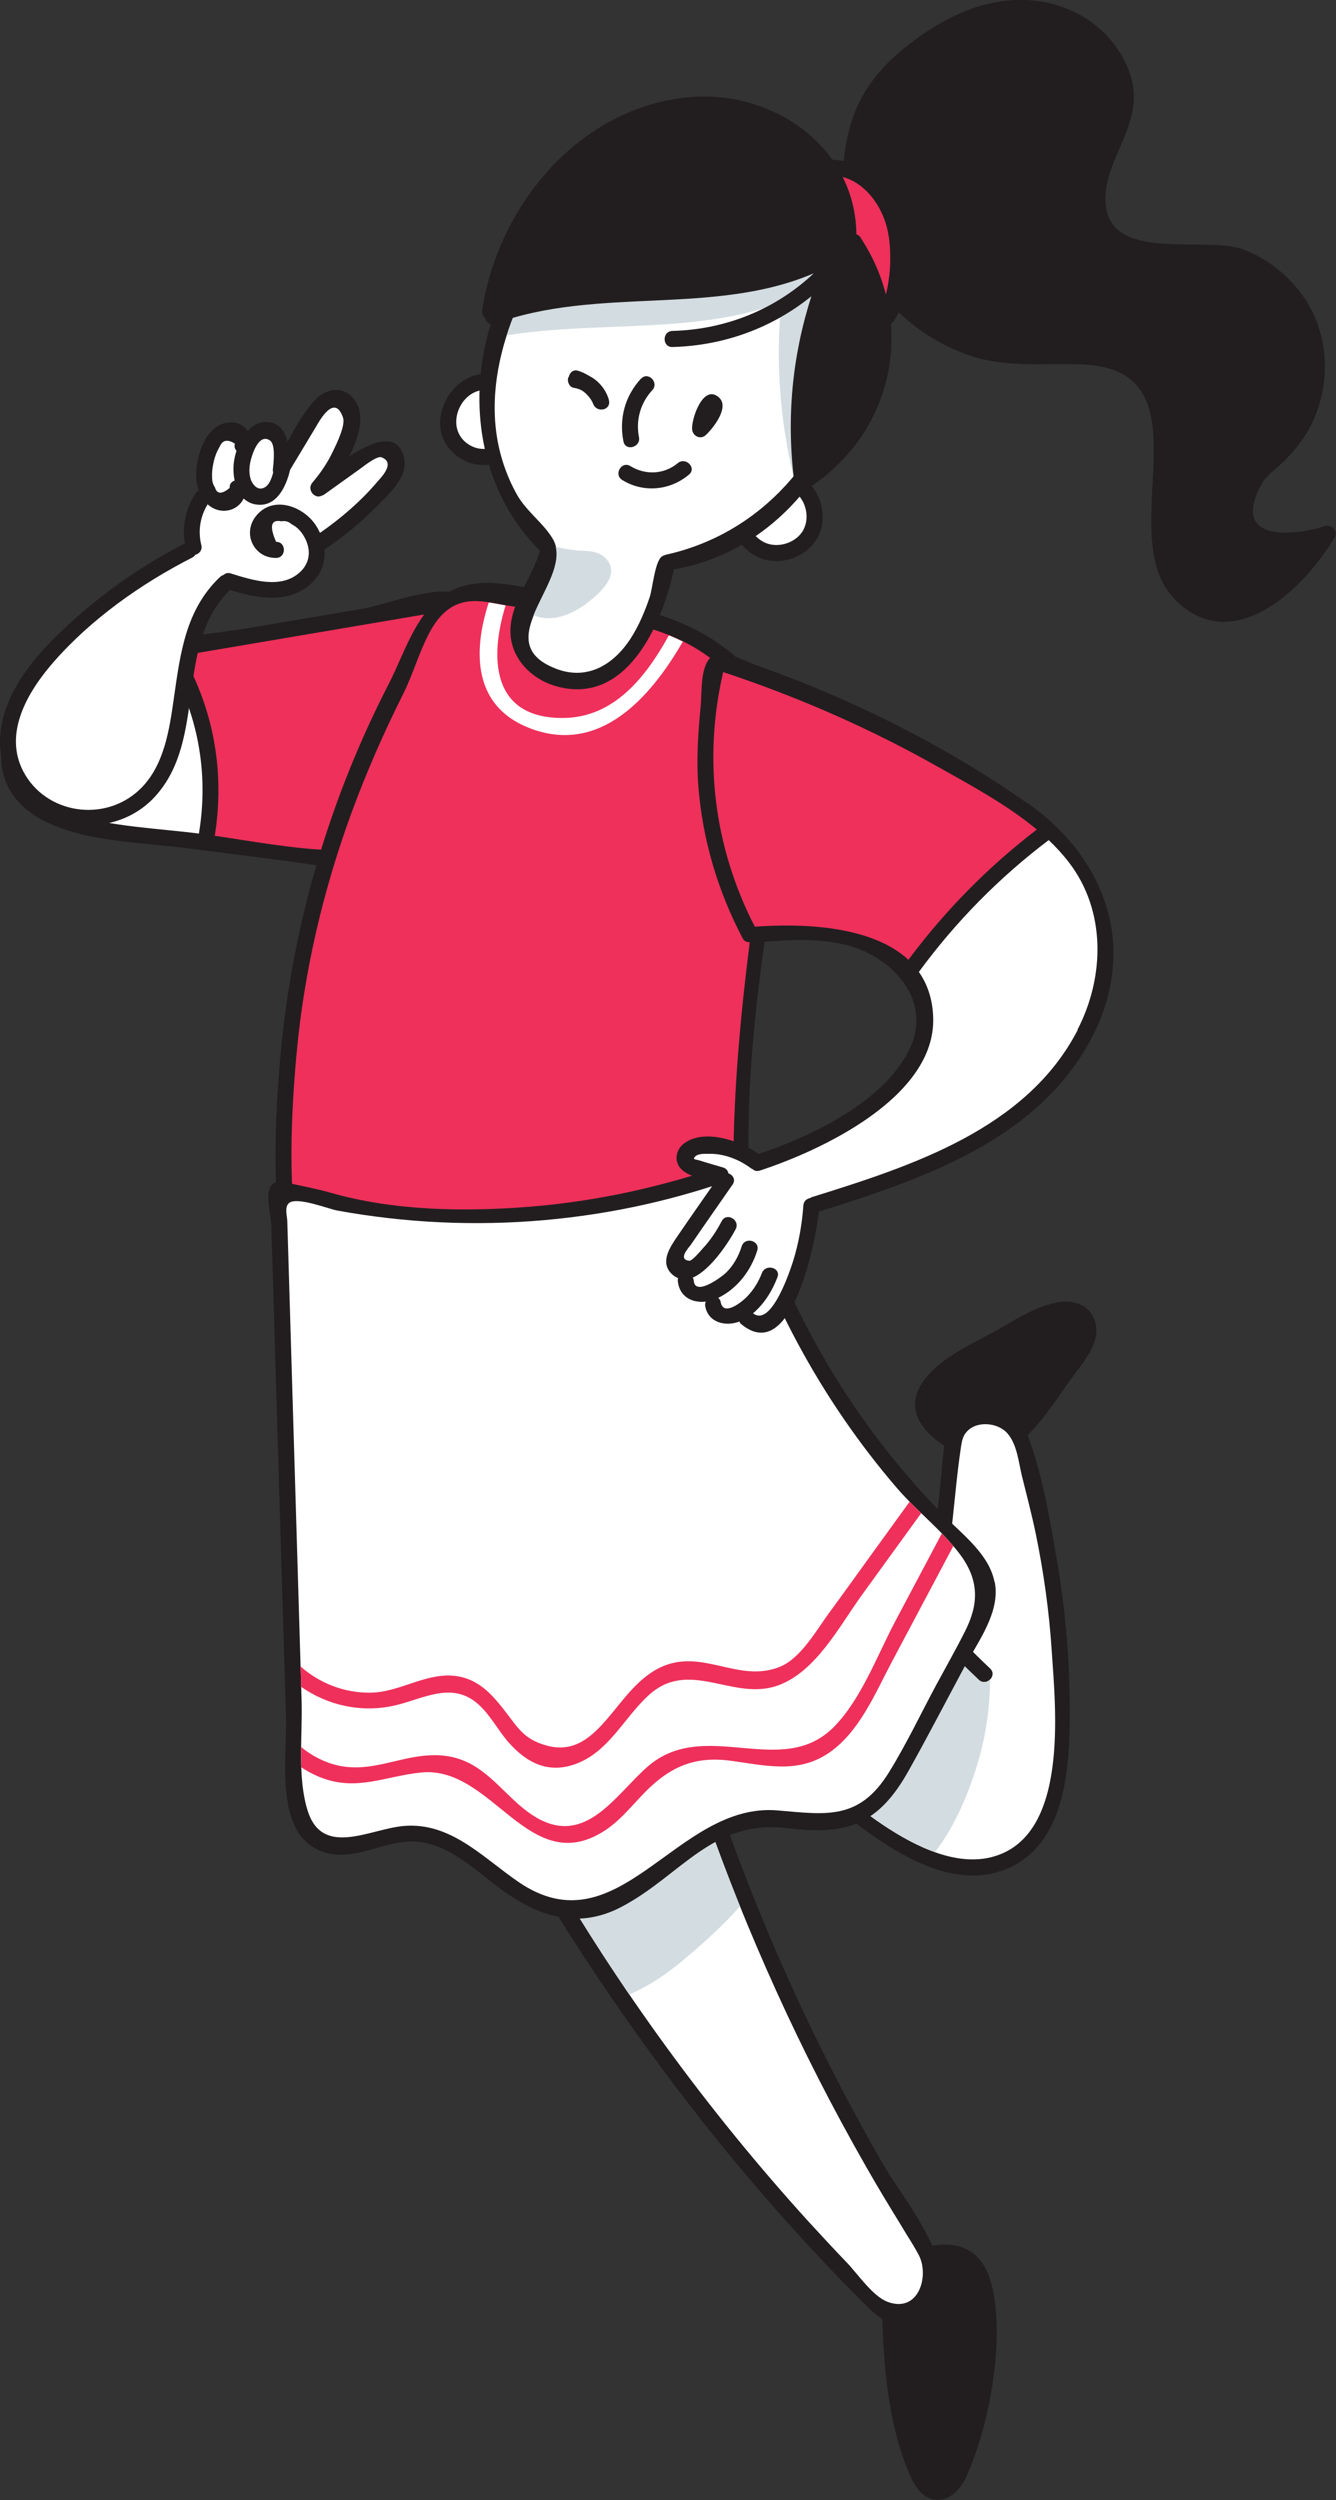 <?xml version="1.0" encoding="UTF-8"?>
<svg id="_레이어_2" data-name="레이어 2" xmlns="http://www.w3.org/2000/svg" viewBox="0 0 165.97 310.57">
  <rect x="0" y="0" width="165.97" height="310.57" fill="#333333" stroke="none"/>
  <defs>
    <style>
      .cls-1 {
        fill: #d3dde1;
      }

      .cls-1, .cls-2, .cls-3, .cls-4 {
        stroke-width: 0px;
      }

      .cls-2 {
        fill: #221e1f;
      }

      .cls-3 {
        fill: #fff;
      }

      .cls-4 {
        fill: #ee305b;
      }
    </style>
  </defs>
  <g id="OBJECTS">
    <g>
      <g>
        <g>
          <g>
            <path class="cls-2" d="M58.2,75.28c-.1-.34-.24-.64-.41-.88-1.76-2.47-9.9.73-12.51,1.18-4.6.78-9.2,1.56-13.8,2.34-7.49,1.27-16.24,1.63-23.23,4.8-8.15,3.7-12.07,14.76-2.5,19.39,5.11,2.47,11.62,2.52,17.13,3.22,4.14.53,8.28,1.05,12.42,1.58,3,.38,6.24,1.15,9.25.57,5.45-1.06,8.02-7.08,9.91-11.7,1.38-3.37,2.4-6.9,3.02-10.48.37-2.1,1.52-7.36.72-10.02Z"/>
            <path class="cls-3" d="M8.89,101.16c-6.84-2.11-9.14-9.1-3.55-14.31,3.86-3.59,10.06-4.31,15.27-5.1,3.94,6.69,5.37,14.15,4.1,21.8-5.22-.66-10.78-.84-15.82-2.4Z"/>
            <path class="cls-4" d="M41.34,105.62c-4.85-.15-9.82-1.09-14.66-1.79,1.25-7.84-.08-15.5-3.96-22.41,11.08-1.88,22.16-3.76,33.24-5.64,0,.04-.02.07-.02.12.24,8.86-2.48,30.08-14.6,29.71Z"/>
          </g>
          <g>
            <path class="cls-2" d="M50.22,57.04c-.67-3.56-3.98-2.2-6.84-.34,1.41-2.77,2.18-5.88.1-7.63-1.44-1.21-3.36-.52-4.48.75-1.28,1.44-2.3,3.25-3.28,5.04-.32-1.25-1.01-2.3-2.38-2.43-1.04-.1-1.89.37-2.56,1.1-.54-.76-1.49-1.22-2.57-1.03-2.43.41-3.51,3.32-3.78,5.45-.12.97-.06,2.04.25,2.99-.13.07-.26.18-.36.33-1.26,1.87-1.71,4.07-1.36,6.26-.02,0-.04,0-.06.02-4.9,2.49-9.53,5.69-13.63,9.35C5.17,80.53.6,85.39.05,91.12c-.41,4.29,1.65,8.39,5.54,10.21,4.58,2.15,10.2,1.43,13.68-2.39,6.54-7.19,2.3-18.74,9.29-25.65,3.28.99,7.02,1.77,9.9-.62,1.42-1.18,1.98-2.79,1.85-4.4,2.36-1.6,4.58-3.39,6.57-5.44,1.4-1.44,3.77-3.51,3.34-5.79Z"/>
            <path class="cls-3" d="M31.04,57.74c.09-.78,1-4.08,2.51-3.01.71.5.43,2.8.35,3.56-.02.15,0,.28.04.39-.23.91-.63,1.93-1.51,2.01-.63.06-1.14-.68-1.29-1.17-.18-.58-.18-1.19-.11-1.79Z"/>
            <path class="cls-3" d="M26.49,57.62c.12-.57.29-1.15.55-1.67l.25-.46c.36-.84.99-.96,1.89-.37-.11.37,0,.66.2.88-.18.56-.3,1.12-.35,1.61-.06.65-.03,1.38.12,2.09-.36.11-.65.41-.62.91-.97.81-1.58.79-1.82-.05-.25-.37-.37-.79-.36-1.24-.04-.56.03-1.14.14-1.69Z"/>
            <path class="cls-3" d="M39.76,66.21c-.2-.42-.42-.83-.71-1.22-1.67-2.23-5.25-3.41-7.26-.87-1.72,2.18-.24,5.22,2.51,5.19,1.29-.01,1.29-2.01,0-2-.86-1.96-.64-2.81.66-2.55.48-.09.9.03,1.26.36.72.36,1.21.91,1.6,1.61.84,1.51.74,3.15-.55,4.34-2.34,2.18-5.98.98-8.62.16-.38-.12-.68,0-.89.2-.14.04-.28.11-.41.23-4.29,4.05-4.95,9.49-5.75,15.07-.56,3.92-1.2,8.43-4.23,11.33-4.38,4.19-11.7,3.05-14.47-2.22-2.5-4.76.54-9.89,3.67-13.5,4.69-5.4,10.96-9.84,17.32-13.08.18-.09.29-.21.37-.34.49-.13.91-.57.75-1.21-.44-1.78-.14-3.52.78-5.06.3.26.63.48,1.04.63,1.4.51,2.87-.14,3.44-1.35.37.34.82.6,1.37.71,2.66.54,3.91-2.17,4.4-4.28.72-1.2,1.44-2.39,2.16-3.59.36-.6.72-1.2,1.08-1.8.29-.47,2.26-4.23,3.33-1.1.34.99-.84,3.35-1.26,4.22-.67,1.41-1.53,2.68-2.54,3.86-.75.87.31,2.09,1.14,1.63.11-.03.22-.07.33-.15,1.44-1.03,2.89-2.07,4.33-3.1.51-.36,2.2-1.75,2.79-1.52,1.8.7-.09,2.52-.56,3.08-2.06,2.42-4.49,4.5-7.09,6.31Z"/>
          </g>
        </g>
        <g>
          <g>
            <path class="cls-2" d="M90.21,80.63c-5.44-4.22-12.27-5.56-18.93-6.41-4.27-.55-9.14-2.62-13.57-1.47-5.53,1.43-7.11,7.72-9.42,12.22-7.36,14.28-11.97,29.96-13.43,45.96-1.6,17.59-1.39,40.3,15.77,50.43,8.24,4.87,18.14,5.8,27.46,4.27,7.24-1.18,15.3-3.82,16.59-12.07.74-4.78-.49-9.81-.93-14.57-.58-6.28-.84-12.59-.76-18.89.15-11.99,2-23.57,3.86-35.38,1.41-8.92,1.07-18.14-6.62-24.1Z"/>
            <path class="cls-4" d="M95.03,103.4c-2.69,18.37-5.02,36.01-3.39,54.66.34,3.93,1.08,7.87,1.19,11.82.19,6.66-3.43,10.68-9.62,12.56-9.53,2.9-20.5,2.69-29.53-1.7-18.33-8.92-18.44-32.21-16.84-49.82.94-10.29,3.32-20.42,6.89-30.12,1.83-4.96,3.96-9.81,6.33-14.54,1.27-2.53,2.01-5.3,3.36-7.8.72-1.34,1.73-2.59,3.1-3.26,2.06-1,4.28-.35,6.41.01,2.23.38,4.53.5,6.78.76,4.5.53,9.03,1.22,13.27,2.88,10.87,4.27,13.62,13.72,12.04,24.52Z"/>
            <path class="cls-3" d="M83.09,78.93c-2.87,5.23-6.85,10.21-13.1,10.26-9,.08-9.17-7.56-7.18-13.98-.69-.12-1.39-.26-2.09-.37-1.97,6.04-1.98,12.85,5.01,15.59,8.69,3.41,15.02-3.66,19.1-10.73-.56-.27-1.13-.53-1.74-.77Z"/>
          </g>
          <g>
            <g>
              <path class="cls-2" d="M135.96,163.96c-.69-1.92-2.59-2.47-4.44-2.19-2.84.43-5.63,2.35-8.1,3.71-2.8,1.54-6.33,3.11-8.38,5.65-3.74,4.62,1.02,8.28,5.1,9.95.09.39.39.71.92.67,6.01-.48,9.49-7.18,12.77-11.5,1.33-1.76,2.98-3.95,2.14-6.3Z"/>
              <path class="cls-2" d="M132.51,168.71c-.77,1.11-1.65,2.16-2.48,3.23-2.15,2.8-4.46,6.9-8.17,7.69-.05-.03-.09-.07-.15-.09-1.14-.35-2.25-.79-3.31-1.33-2.58-3.42-2.65-5.82-.2-7.18,1.05-1.02,2.59-1.71,3.84-2.45,2.01-1.18,5.55-3.92,7.93-4.2,6.51-.78,3.82,2.48,2.55,4.33Z"/>
            </g>
            <g>
              <path class="cls-2" d="M126.77,175.99c-.54-1.15-1.28-2.19-2.53-2.64-1.85-.67-3.89.19-5.1,1.64-2.04,2.43-1.97,6.24-2.29,9.2-.54,4.96-1.08,9.93-1.62,14.89-4.66-5.48-8.72-11.43-12.15-17.84-.46-.86-1.56-.49-1.8.23-.51,1.52-3.6,3.52-4.81,4.56-1.81,1.56-3.71,3.02-5.68,4.38-1.97,1.36-4.01,2.61-6.12,3.76-.99.54-5.42,1.95-5.22,3.26.08.52.47.93.83,1.31,1.65,1.76,2.87,4.21,4.34,6.17,1.61,2.14,3.29,4.21,5.05,6.22,3.46,3.95,7.23,7.63,11.27,10.98,6.04,5.01,15.77,13.7,24.31,9.97,7.31-3.19,7.65-12.95,7.64-19.73,0-6.47-.59-12.93-1.72-19.3-.89-5.04-1.74-10.15-3.57-14.95-.26-.68-.52-1.42-.84-2.11Z"/>
              <path class="cls-3" d="M123.26,230.68c-8.57,2.25-19.62-8.56-25.2-13.76-6.14-5.71-11.46-12.18-16.02-19.2,7.51-3.53,14.21-8.29,20.03-14.2,5.18,9.38,11.7,17.81,19.52,25.16.94.88,2.35-.53,1.41-1.41-2.11-1.99-4.12-4.06-6.04-6.2.03-.08.06-.15.07-.23.43-3.92.85-7.84,1.28-11.76.34-3.1.6-6.22,1.07-9.31.09-.6.19-1.22.55-1.71,1.19-1.64,4-1.4,5.22,0,1.21,1.39,1.38,3.56,1.8,5.28.59,2.41,1.23,4.8,1.73,7.23.98,4.76,1.65,9.59,1.97,14.44.48,7.25,2.2,23.16-7.4,25.67Z"/>
              <path class="cls-1" d="M82.04,197.72c4.56,7.02,9.88,13.49,16.02,19.2,4.12,3.84,11.21,10.72,18.09,13.16,2.59-3.33,4.31-7.64,5.39-11.33.97-3.32,1.44-6.72,1.46-10.12-.35.35-.94.48-1.41.04-7.82-7.36-14.34-15.78-19.52-25.16-5.82,5.92-12.52,10.67-20.03,14.2Z"/>
            </g>
          </g>
          <g>
            <g>
              <path class="cls-2" d="M123.17,283.77c-1.63-6.55-7.7-5.57-12.42-2.82-.01,0-.02.02-.03.03-.54-.06-1.13.24-1.14.94-.09,8.09.16,18.6,3.7,26.06,1.81,3.81,5.19,3.18,6.8-.39,2.86-6.35,4.81-16.94,3.1-23.83Z"/>
              <path class="cls-2" d="M121.45,291.01c-.22,3.69-.43,11.49-2.81,14.68-4.08,5.45-5.62-6.54-6.01-8.9-.77-4.66-1.06-9.34-1.04-14.05.06-.02.12-.02.18-.06,1.22-.78,2.52-1.41,3.9-1.88,4,.27,5.94,2.02,5.84,5.27.16,1.63.04,3.31-.06,4.95Z"/>
            </g>
            <g>
              <path class="cls-2" d="M116.88,281.84c-1.22-4.7-5.61-10.27-6.98-12.65-2.8-4.85-5.45-9.78-7.93-14.8-5.28-10.65-9.8-21.67-13.57-32.95-1.88-5.64-3.57-11.33-5.07-17.08-1.12-4.3-1.85-8.7-2.94-13.01-.59-2.32-.58-3.6-2.88-4.41-1.94-.69-4.01-1.12-6.05-1.41-4.03-.58-8.15-.48-12.14.33-2,.4-3.97.98-5.88,1.71-1.31.51-2.41,1.5-3.73,2-1.09.41-3.33.34-2.76,2,8.52,25.04,22.54,48.98,38.66,69.85,4.45,5.76,9.13,11.33,14.04,16.69,2.4,2.63,4.86,5.21,7.37,7.73,1.73,1.74,3.93,3.87,6.6,2.93,3.51-1.23,4.04-3.9,3.25-6.94Z"/>
              <path class="cls-3" d="M110.75,286.1c-.16-.04-.33-.09-.5-.16-1.81-.67-3.69-3.45-5.03-4.85-1.62-1.69-3.22-3.41-4.8-5.14-6.29-6.93-12.21-14.2-17.71-21.76-11.01-15.12-20.38-31.43-27.89-48.57-2-4.55-3.86-9.17-5.59-13.83,8.82-5.08,19-5.99,28.58-2.63,0,.02,0,.04,0,.07,3.39,17.06,8.38,33.76,15.04,49.84,3.08,7.43,6.48,14.72,10.22,21.84,1.92,3.65,3.92,7.26,6.01,10.81,1.19,2.03,2.45,4.03,3.66,6.05.49.76.95,1.53,1.38,2.33,1.31,2.43.16,6.89-3.36,6Z"/>
              <path class="cls-1" d="M84.82,243.55c2.08-1.76,4.82-4.11,7.11-6.74-6.2-15.38-10.9-31.31-14.14-47.58,0-.02,0-.04,0-.07-9.58-3.36-19.76-2.45-28.58,2.63,1.73,4.66,3.59,9.27,5.59,13.83,6.46,14.74,14.31,28.87,23.38,42.16,2.36-1.04,4.57-2.49,6.63-4.23Z"/>
            </g>
          </g>
          <g>
            <path class="cls-2" d="M123.55,196.53c-.66-3.43-3.93-5.86-6.22-8.19-4.02-4.08-7.67-8.51-10.92-13.22-6.25-9.08-10.86-19.11-13.88-29.7-.18-.62-.76-.8-1.24-.66-.21-.2-.51-.3-.87-.16-7.95,2.8-16.26,4.64-24.66,5.31-8.06.64-16.82.51-24.65-1.73-1.85-.53-3.76-.88-5.64-1.29-3.29-.72-1.83,3.45-1.77,5.26l.21,6.89c.14,4.59.27,9.18.41,13.77.27,9.18.55,18.36.82,27.55.13,4.32.26,8.63.39,12.95.15,4.97-1.62,14.95,4.89,16.83,3.6,1.05,7.04-1.34,10.58-1.38,4.52-.06,8,3.58,11.4,6.04,4.66,3.37,9.48,4.88,14.81,2.08,7.43-3.91,11.3-10.96,20.72-9.77,7.35.93,11.25-.53,14.95-7.15,2.4-4.28,4.65-8.64,6.97-12.96,1.66-3.09,4.44-6.73,3.73-10.45Z"/>
            <path class="cls-3" d="M119.87,202.68c-1.12,2.22-2.35,4.39-3.53,6.57-1.95,3.63-3.75,7.44-5.92,10.94-3.7,5.96-7.77,5.23-13.81,4.71-12.6-1.08-19.67,17.44-32.18,8.9-4.43-3.03-8.43-7.46-14.25-6.97-4.21.35-10.11,3.97-11.96-1.9-1.3-4.13-.63-9.31-.75-13.61-.55-18.32-1.09-36.64-1.64-54.96-.05-1.56-.09-3.11-.14-4.67-.02-.65-.36-1.7.18-2.21.93-.89,4.9.69,6.02.9,4.23.77,8.52,1.26,12.82,1.46,8.6.4,17.25-.36,25.64-2.26,1.94-.44,3.86-.94,5.76-1.5,1.58-.46,3.14-.97,4.69-1.51,4.12,14.08,11.06,27.15,20.63,38.29,2.42,2.81,5.59,5.25,7.8,8.19,2.47,3.29,2.35,6.26.64,9.63Z"/>
            <g>
              <path class="cls-4" d="M118.43,192.06c-.45-.53-.94-1.05-1.43-1.56l-5.77,10.88c-2.24,4.22-4.21,9.64-7.59,13.1-6.54,6.69-16.13-1.3-23.28,5.06-3.97,3.53-7.61,9.8-13.72,6.25-2.97-1.72-4.93-4.82-7.94-6.54-2.73-1.55-5.45-1.4-8.43-.74-3.37.75-6.18,1.7-9.63.4-1.21-.46-2.29-1.1-3.23-1.89-.01.84,0,1.69.02,2.53.71.46,1.47.88,2.29,1.21,4.55,1.83,8.03-.1,12.59-.57,8.86-.9,13.37,13.22,22.72,7.28,1.8-1.14,3.18-2.81,4.62-4.34,3.18-3.39,6.27-5.03,11.04-4.41,4.24.56,8.3,1.66,12.15-.88,3.85-2.54,5.85-7.42,7.92-11.33,2.56-4.82,5.11-9.64,7.67-14.45Z"/>
              <path class="cls-4" d="M114.43,187.97c-.48-.47-.96-.94-1.43-1.42l-4.82,6.66c-1.73,2.39-3.45,4.8-5.2,7.18-1.54,2.1-3.48,5.57-6.03,6.64-4.7,1.96-8.89-1.6-13.49-.41-3.23.83-5.29,3.57-7.3,6.03-2.2,2.69-4.47,5.18-8.14,4.22-3.09-.81-3.7-2.34-5.62-4.74-1.48-1.86-3.04-3.45-5.46-3.88-3.77-.67-7.1,1.94-10.83,2.02-3.32.07-6.41-1.17-8.78-3.26.03.85.05,1.7.08,2.54,3.27,2.27,7.38,3.26,11.56,2.33,3.54-.79,7.11-3.09,10.41-.2,1.54,1.35,2.48,3.28,3.83,4.8,2.25,2.53,4.91,3.89,8.3,2.65,4.17-1.53,6.01-5.78,9.13-8.59,5.05-4.55,10.46.85,16.02-1.17,4.7-1.7,7.63-7.38,10.37-11.17,2.47-3.41,4.94-6.83,7.42-10.24Z"/>
            </g>
          </g>
        </g>
        <g>
          <path class="cls-2" d="M127.57,99.74c-6.89-4.82-14.26-8.95-21.92-12.41-3.84-1.74-7.76-3.3-11.74-4.71-1.36-.48-4.18-2.06-5.36-1.2-1.62,1.18-1.33,4.48-1.5,6.23-.32,3.34-.55,6.6-.3,9.95.5,6.62,2.42,13.1,5.51,18.96.18.34.46.47.76.48.13.06.27.09.45.07,3.96-.31,8.14-.71,12.03.38,5.42,1.52,10.25,6.74,7.59,12.62-2.99,6.62-12.26,11.05-18.83,13.24-2.26-1.62-6.84-3.24-9.35-1.25-.91.72-1.19,2.06-.41,2.99.9,1.08,2.9,1.38,4.33,1.74-1.57,2.26-3.15,4.51-4.7,6.78-.87,1.28-2.12,3.09-.79,4.54.29.31.59.5.9.63-.03.1-.05.21-.04.34.19,1.98,1.8,2.77,3.48,2.57-.07.17-.11.36-.07.58.38,2.05,2.53,2.55,4.24,1.9.05.13.14.25.28.36,6.08,4.95,9.05-9.44,9.6-14.02,12.57-3.93,26.73-8.69,33.54-20.94,6.27-11.27,2.46-22.76-7.7-29.86Z"/>
          <path class="cls-4" d="M112.85,119.23c-4.6-4.27-13.27-4.54-19.08-4.11-5.08-9.87-6.43-20.85-3.93-31.63,9.18,3.04,18.09,6.93,26.56,11.7,4.09,2.3,8.65,4.74,12.4,7.86-6.07,4.66-11.38,10.05-15.95,16.18Z"/>
          <path class="cls-3" d="M133.89,127.93c-6.36,12.34-20.7,16.94-33.03,20.78-.09.03-.15.08-.22.12-.42.08-.8.38-.84.92-.17,2.36-.57,4.64-1.27,6.9-.27.85-2.66,8.34-4.98,6.49,1.39-1.16,2.4-2.81,3.03-4.47.46-1.2-1.47-1.72-1.93-.53-.42,1.11-1.05,2.12-1.88,2.97-.61.62-2.9,2.49-3.24.64-.04-.24-.16-.4-.31-.52,2.38-1.16,4.07-3.38,4.85-5.88.39-1.23-1.54-1.76-1.93-.53-.39,1.24-1.01,2.36-1.94,3.28-.51.5-3.82,2.98-4.01,1.03-.02-.16-.06-.3-.13-.42,2.28-.96,4.6-4.61,5.33-6.01.6-1.14-1.12-2.15-1.73-1.01-.66,1.25-1.43,2.42-2.4,3.45-.23.25-1.27,1.51-1.63,1.48-1.49-.16-.05-1.64.2-2,1.71-2.5,3.45-4.98,5.18-7.47.42-.61.03-1.2-.52-1.39-.06-.32-.26-.61-.67-.73-.96-.29-1.93-.55-2.88-.86-.45-.15-.99-.09-.58-.5.36-.37,1.13-.33,1.61-.34,1.95-.04,3.75.65,5.31,1.79.07.05.15.09.22.12.21.2.51.3.88.18,7.66-2.5,21.85-9.14,21.55-18.99-.07-2.32-.72-4.18-1.78-5.69,4.57-6.23,9.97-11.72,16.13-16.38.92.88,1.78,1.81,2.54,2.81,4.59,6,4.42,14.19,1.04,20.74Z"/>
        </g>
      </g>
      <g>
        <g>
          <g>
            <path class="cls-2" d="M99.43,59.18c-6.28-3.66-12.04,6.33-5.57,9.88,2.6,1.43,6.2.37,7.66-2.2,1.46-2.57.46-6.2-2.09-7.69Z"/>
            <path class="cls-3" d="M99.79,65.85c-.9,1.64-3.27,2.35-4.92,1.48-4.14-2.17-.67-8.87,3.55-6.43,1.63.94,2.27,3.3,1.37,4.95Z"/>
          </g>
          <g>
            <path class="cls-2" d="M63.09,47.24c-6.28-3.66-12.04,6.33-5.57,9.88,2.6,1.43,6.2.37,7.66-2.19,1.46-2.57.46-6.2-2.09-7.69Z"/>
            <path class="cls-3" d="M63.46,53.92c-.9,1.64-3.27,2.35-4.92,1.48-4.14-2.17-.67-8.87,3.55-6.43,1.63.94,2.27,3.3,1.37,4.95Z"/>
          </g>
          <g>
            <path class="cls-2" d="M105.32,28c-2.49-6.29-7.95-12.23-14.54-14.23-7.95-2.4-14.27,3.51-19.16,8.96-5.49,6.12-10.14,13.17-11.59,21.4-1.55,8.77.67,17.94,7.04,24.27-.97,3.59-3.98,6.74-3.63,10.61.27,2.97,2.63,5.3,5.39,6.16,8.91,2.76,13.43-7.56,14.89-14.44,18.79-3.27,28.24-26.01,21.61-42.72Z"/>
            <path class="cls-3" d="M93.62,63.91c-3.09,2.32-6.69,4.04-10.68,4.95-.25.06-.51.12-.72.27-.88.66-1.14,3.95-1.51,5.05-.61,1.8-1.36,3.59-2.4,5.19-2.13,3.25-5.4,5.2-9.27,3.69-8.69-3.38,2.43-11.12-.32-16.03-1.09-1.95-3.34-3.5-4.51-5.6-1.31-2.35-2.17-4.93-2.54-7.59-.74-5.36.49-10.79,2.6-15.71,2.24-5.22,5.59-10.12,9.46-14.39,3.28-3.63,7.21-8.39,12.46-8.78,9.27-.69,16.9,10.21,18.66,18.21,2.6,11.81-2.08,23.88-11.22,30.73Z"/>
            <g>
              <path class="cls-1" d="M71.51,68.35c-.84-.08-1.66-.23-2.47-.42.6,2.53-1.6,5.63-2.75,8.48,2.16.98,4.67-.01,6.52-1.41,1.6-1.2,4.59-3.72,2.27-5.8-.96-.86-2.4-.73-3.58-.84Z"/>
              <path class="cls-1" d="M98.57,59.17c5.77-6.97,8.35-16.56,6.27-25.99-1.76-8-9.39-18.9-18.66-18.21-5.24.39-9.17,5.15-12.46,8.78-3.87,4.27-7.22,9.18-9.46,14.39-.49,1.15-.93,2.32-1.31,3.52,11.34-1.84,23.14-.06,34.09-4.08-.68,7.29-.17,14.45,1.53,21.59Z"/>
            </g>
          </g>
        </g>
        <g>
          <path class="cls-2" d="M89.26,49.33c-1.93-1.63-3.38,2.72-3.28,4,.07.86,1.05,1.33,1.71.71.89-.83,2.95-3.42,1.66-4.63-.03-.03-.06-.06-.09-.08Z"/>
          <path class="cls-2" d="M79.62,47.04c-1.97,2.15-2.74,4.94-2.17,7.8.25,1.26,2.18.73,1.93-.53-.42-2.13.19-4.26,1.66-5.85.87-.95-.54-2.36-1.41-1.41Z"/>
          <path class="cls-2" d="M84.19,57.54c-1.69,1.41-4.03,1.5-5.88.36-1.1-.68-2.11,1.05-1.01,1.73,2.65,1.63,5.94,1.31,8.3-.68.99-.83-.43-2.24-1.41-1.41Z"/>
          <path class="cls-2" d="M75.64,49.66c-.37-1.28-1.28-2.38-2.46-2.97-.4-.25-.84-.46-1.32-.62-.63-.21-1.06.19-1.18.69-.03.06-.08.12-.1.19-.13.47.16,1.15.7,1.23.38.05.72.17,1.04.34.6.42,1.11.99,1.38,1.68.47,1.16,2.3.74,1.93-.53Z"/>
        </g>
        <g>
          <g>
            <path class="cls-2" d="M164.58,65.36c-3.03,1-11.98,2.46-7.86-5.23.59-1.1,1.95-1.97,2.81-2.85,1.59-1.62,2.87-3.27,3.76-5.37,1.6-3.77,1.76-8.13.28-11.96-1.56-4.04-4.91-7.29-8.93-8.89-4.68-1.86-16.09,1.51-17.21-5.17-.93-5.54,4.73-10.06,3.15-16.02-.93-3.54-3.54-6.55-6.78-8.22-4.39-2.25-9.37-2.08-13.88-.27-2.2.89-4.26,2.11-6.17,3.51-4.48,3.28-7.44,6.88-8.55,12.5-1.18,5.97-.15,12.53,3.25,17.62,2.73,4.1,6.88,7.25,11.48,8.97,4.87,1.81,9.47,1.07,14.51,1.29,16.31.7,3.52,21.05,11.5,29.18,7.23,7.37,16.24-1.46,19.88-7.75.47-.8-.5-1.61-1.26-1.36Z"/>
            <path class="cls-2" d="M147.98,73.3c-4.32-3.52-2.94-9.94-2.58-14.81.43-5.71-.32-12.4-6.54-14.57-3.03-1.06-6.34-.59-9.48-.53-5.34.1-10.32-1.24-14.61-4.54-8.69-6.69-10.25-18.74-4.88-27.89,4.89-5.18,11.33-9.82,18.85-8.77,4.02.56,7.8,3,9.44,6.81,1.7,3.94,0,7.25-1.41,10.89-1.26,3.27-2.35,7.42.34,10.32,2.44,2.63,6.25,2.09,9.46,1.85,7.52-.56,14.97,3.77,15.94,11.8.42,3.51-.52,7.26-2.65,10.1-1.49,1.99-3.69,3.36-5.05,5.46-1.37,2.13-1.82,4.71-.18,6.82,1.99,2.55,5.16,2.44,8.04,1.75-3.4,4.87-9.06,9.9-14.7,5.31Z"/>
          </g>
          <g>
            <path class="cls-2" d="M109.9,23.12c-2.54-3.15-6.61-4.19-10.24-2.36-.3.15-.45.38-.49.62-.38.27-.62.77-.38,1.31,1.5,3.33,3.01,6.66,4.51,9.99,1,2.22,1.92,5.75,3.63,7.56,2.51,2.66,4.81-.62,5.24-3.05.81-4.63.85-10.21-2.26-14.07Z"/>
            <path class="cls-4" d="M110.58,32.97c-.03,1.09-.63,7.19-2.56,5.3-1.58-1.55-2.62-5.76-3.56-7.84-1.21-2.67-2.41-5.34-3.62-8.01,4.44-2.08,8.24,1.67,9.32,5.76.41,1.56.47,3.19.42,4.8Z"/>
          </g>
          <g>
            <path class="cls-2" d="M106.92,29.52c-.14-.22-.33-.35-.53-.41-.13-11.17-10.93-18.4-21.78-16.93-13.22,1.79-22.79,13.7-24.71,26.37-.06.42.12.74.38.96.1.52.54.95,1.18.72,12.76-4.7,27.22-.94,39.64-6.28-4.74,4.46-10.88,6.98-17.57,7.16-1.28.03-1.29,2.03,0,2,6.49-.18,12.43-2.4,17.27-6.31-2.4,7.45-3.13,15.21-2.12,23.15.09.7.8,1.31,1.5.86,10.83-6.87,13.8-20.55,6.73-31.28Z"/>
            <path class="cls-2" d="M62.05,37.91c1.89-10.01,8.44-19.18,18.31-22.65,10.82-3.81,24.36,2.05,24.02,14.56-.38-.12-.8-.02-1.02.46-.06.12-.11.25-.17.38-12.5,7.23-27.76,2.87-41.14,7.25Z"/>
            <path class="cls-2" d="M100.5,58.15c-.8-8.39.36-16.59,3.51-24.38.62-.67,1.21-1.37,1.78-2.11.02-.01.04-.03.06-.04,5.31,9.15,3.12,20.25-5.35,26.53Z"/>
          </g>
        </g>
      </g>
    </g>
  </g>
</svg>
